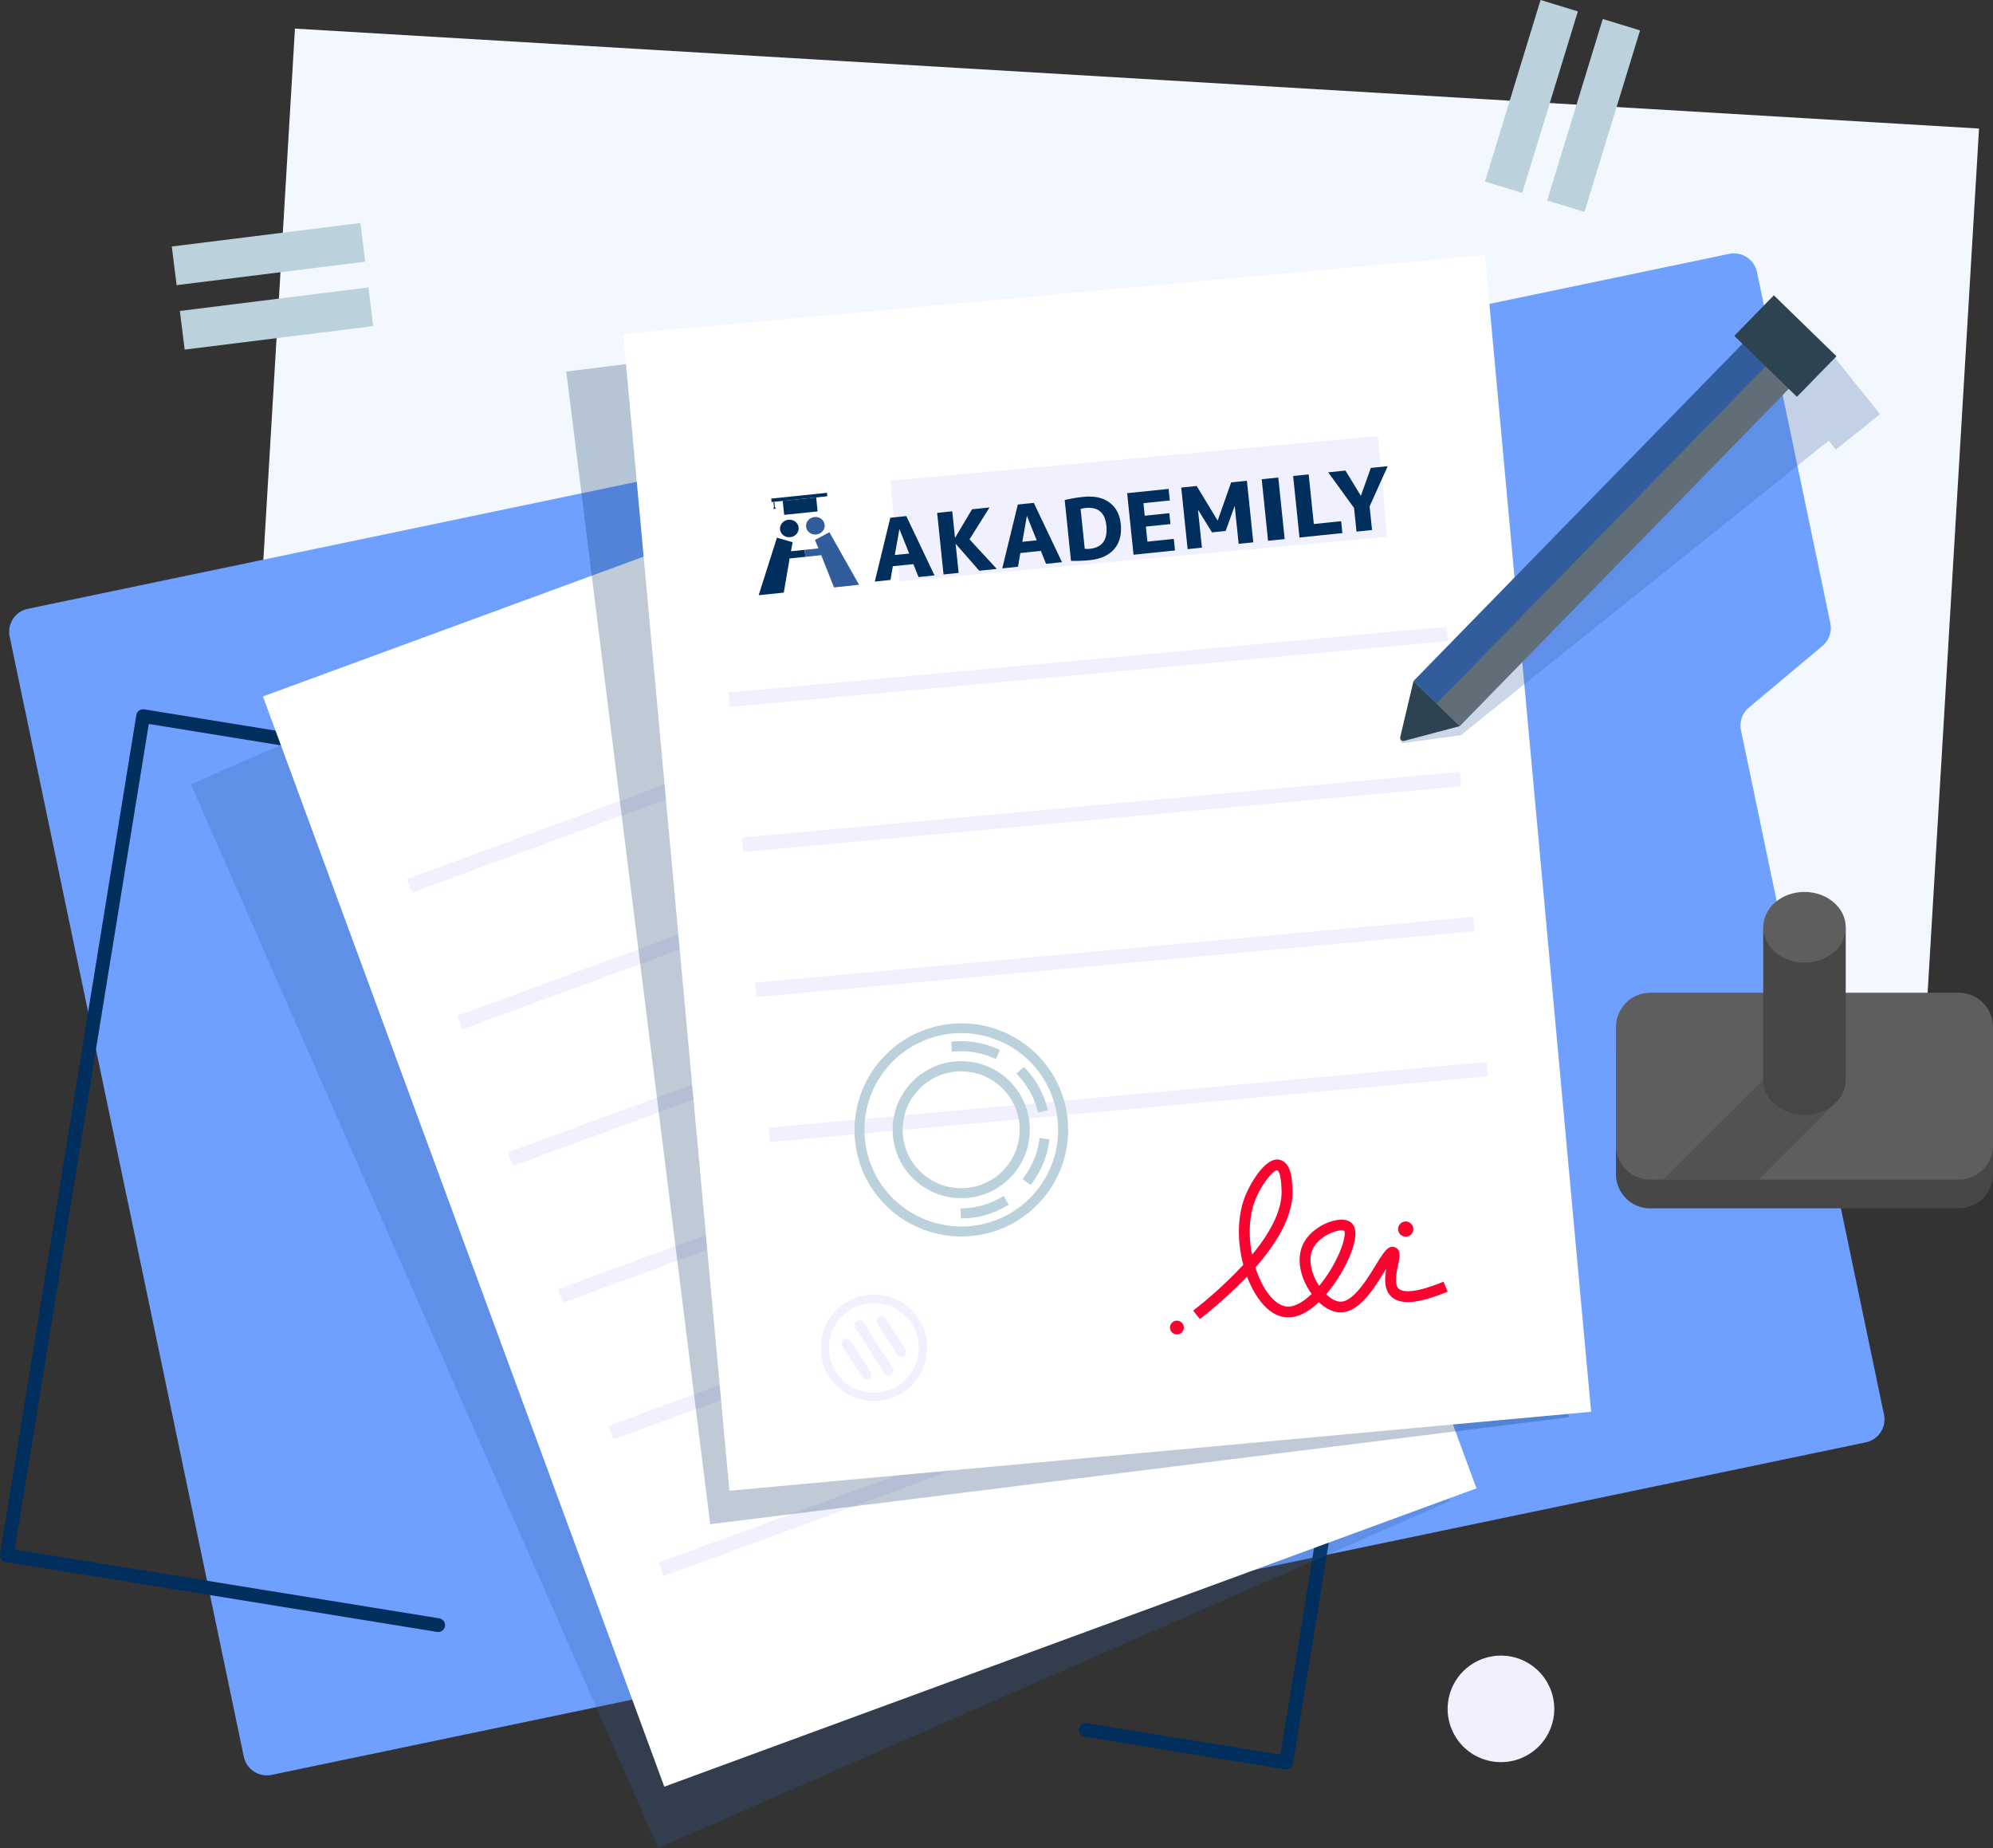 <svg width="165" height="153" fill="none" xmlns="http://www.w3.org/2000/svg"><rect width="100%" height="100%" fill="#333333" stroke="none"/><g clip-path="url(#a)"><path d="M163.844 10.642 24.42 2.368l-4.929 82.878 139.423 8.274 4.93-82.878Z" fill="#F3F8FF"/><path d="M2.309 50.4A1.947 1.947 0 0 0 .8 52.702l19.385 92.726a1.947 1.947 0 0 0 2.303 1.506l131.98-27.528a1.943 1.943 0 0 0 1.508-2.301l-11.84-56.64a1.943 1.943 0 0 1 .654-1.886l6.087-5.105a1.943 1.943 0 0 0 .655-1.886l-6.072-29.064a1.946 1.946 0 0 0-2.304-1.506L2.309 50.4Z" fill="#6FA0FF"/><path d="M106.479 146.479a.699.699 0 0 1-.092-.008l-16.585-2.687a.572.572 0 0 1-.461-.431.566.566 0 0 1 .424-.682.59.59 0 0 1 .222-.007l16.024 2.596 11.099-68.349L12.318 59.934 1.22 128.284l35.147 5.693a.572.572 0 0 1 .37.228.57.57 0 0 1-.129.792.559.559 0 0 1-.423.1L.476 129.311a.554.554 0 0 1-.37-.227.57.57 0 0 1-.098-.423l11.28-69.469a.567.567 0 0 1 .65-.468L117.85 75.882a.569.569 0 0 1 .469.652l-11.28 69.468a.572.572 0 0 1-.559.477Z" fill="#002E5D"/><path d="M81.409 36.183 15.806 64.935l38.68 88.06 65.604-28.751-38.681-88.06Z" fill="#325D9C" style="mix-blend-mode:multiply" opacity=".25"/><path d="M89.009 32.96 21.77 57.656l33.227 90.255 67.238-24.698-33.226-90.255Z" fill="#fff"/><path d="m93.894 63.51-56.03 20.58.411 1.12 56.032-20.58-.413-1.12Zm-4.167-11.32-56.03 20.582.411 1.119L90.14 53.31l-.413-1.12Zm8.333 22.637L42.03 95.408l.411 1.12 56.032-20.582-.413-1.12Zm4.166 11.318-56.03 20.581.412 1.12 56.031-20.582-.413-1.119Zm4.167 11.318-56.03 20.581.412 1.12 56.031-20.582-.413-1.119Zm4.167 11.317-56.031 20.581.412 1.12 56.031-20.581-.412-1.12Z" fill="#F0F0FF"/><path d="M117.97 21.901 46.88 30.76l11.917 95.424 71.089-8.857-11.916-95.425Z" fill="#002E5D" style="mix-blend-mode:multiply" opacity=".25"/><path d="m122.935 21.114-71.34 6.536 8.792 95.762 71.341-6.536-8.793-95.762Z" fill="#fff"/><path d="m119.764 51.887-59.45 5.446.11 1.188 59.449-5.446-.109-1.188Zm1.104 12.009-59.45 5.446.11 1.188 59.449-5.446-.109-1.188Zm1.102 12.008L62.52 81.35l.11 1.188 59.449-5.446-.109-1.188Zm1.103 12.008-59.45 5.446.11 1.188 59.449-5.446-.109-1.188ZM114.081 36.1l-40.37 3.698.766 8.334 40.369-3.699-.765-8.334Z" fill="#F0F0FF"/><path d="M87.34 89.266a8.862 8.862 0 0 0-12.005-3.454 8.834 8.834 0 0 0-3.509 11.977 8.935 8.935 0 0 0 1.738 2.22 8.901 8.901 0 0 0 8.454 2.016 8.762 8.762 0 0 0 1.829-.75 8.856 8.856 0 0 0 4.233-5.283 8.843 8.843 0 0 0-.74-6.726Zm-3.892 11.28a8.09 8.09 0 0 1-1.824.729 8.023 8.023 0 0 1-3.512.121 8.04 8.04 0 0 1-3.738-1.782 7.732 7.732 0 0 1-.766-.74 8.005 8.005 0 0 1 2.5-12.556 8.027 8.027 0 0 1 9.151 1.559 8.006 8.006 0 0 1-1.806 12.674l-.005-.005Z" fill="#BBD1DC"/><path d="M84.56 90.795a5.673 5.673 0 0 0-4.875-2.945 5.683 5.683 0 0 0-4.98 2.762 5.667 5.667 0 0 0 1.991 7.794 5.683 5.683 0 0 0 2.843.785 5.608 5.608 0 0 0 2.781-.699 5.672 5.672 0 0 0 2.24-7.697Zm-2.648 6.973a4.848 4.848 0 0 1-6.953-2.775 4.833 4.833 0 0 1 1.497-5.163 4.846 4.846 0 0 1 7.362 1.367 4.84 4.84 0 0 1-1.9 6.571h-.006Zm4.724-6.278a7.41 7.41 0 0 0-1.58-2.855l-.279-.311-.622.555.278.31a6.611 6.611 0 0 1 1.397 2.53l.117.401.8-.234-.11-.396Zm-.566 2.707-.069.411a6.595 6.595 0 0 1-1.103 2.674l-.24.339.68.48.24-.34a7.372 7.372 0 0 0 1.243-3.011l.071-.411-.822-.142Zm-3.681-7.446a7.418 7.418 0 0 0-3.218-.547l-.417.024.047.833.416-.023a6.535 6.535 0 0 1 2.858.484l.386.159.317-.77-.39-.16Zm.717 12.257-.389.212a6.5 6.5 0 0 1-2.177.74c-.2.03-.403.05-.607.06l-.416.024.019.353.025.479.417-.022h.063a7.268 7.268 0 0 0 3.077-.895l.389-.211-.401-.74Z" fill="#BBD1DC"/><path d="M75.484 114.683a4.21 4.21 0 0 0 .704-.93 4.313 4.313 0 0 0 .442-1.112c.048-.189.083-.381.106-.575a4.349 4.349 0 0 0-.454-2.49 4.16 4.16 0 0 0-.212-.379 4.385 4.385 0 0 0-1.639-1.508 4.425 4.425 0 0 0-4.423.162 4.405 4.405 0 0 0 .32 7.642c.69.358 1.462.527 2.238.49a4.405 4.405 0 0 0 2.183-.697c.266-.173.512-.376.735-.603Zm-1.125.021a3.723 3.723 0 0 1-4.903-.78 3.712 3.712 0 0 1 2.805-6.054 3.73 3.73 0 0 1 3.156 1.62c.019.027.038.054.056.084a3.717 3.717 0 0 1-.09 4.15c-.273.39-.62.722-1.02.98h-.004Z" fill="#F0F0FF"/><path d="M73.796 113.821a.409.409 0 0 1-.56-.122L70.79 109.9a.406.406 0 0 1 .683-.437l2.444 3.798a.406.406 0 0 1-.123.56Zm1.052-1.549a.406.406 0 0 1-.561-.121l-1.646-2.559a.41.41 0 0 1 .121-.561.406.406 0 0 1 .561.123l1.647 2.559a.406.406 0 0 1-.122.559Zm-2.898 1.857a.405.405 0 0 1-.56-.121l-1.646-2.559a.408.408 0 0 1 .122-.561.41.41 0 0 1 .56.123l1.647 2.559a.404.404 0 0 1-.123.559Z" fill="#F0F0FF"/><path d="M111.212 108.634a1.99 1.99 0 0 1-.289.012c-.575-.02-1.188-.328-1.738-.846-.828.794-1.779 1.345-2.753 1.25-.907-.09-1.763-.74-2.474-1.893a8.424 8.424 0 0 1-.711-1.472 38.218 38.218 0 0 1-3.908 3.517l-.558-.7a35.473 35.473 0 0 0 4.153-3.795c-.476-1.784-.544-3.87.14-5.644.424-1.09 1.735-3.369 2.9-3.039.916.26.98 1.559 1.012 2.184 0 .06 0 .106.008.154.152 2.147-1.195 4.451-3.058 6.57.189.616.453 1.205.784 1.757.551.889 1.19 1.412 1.8 1.472.642.062 1.376-.371 2.07-1.043a5.981 5.981 0 0 1-.248-.371c-.789-1.29-.963-2.686-.467-3.734.53-1.112 1.815-1.856 2.814-2.009.558-.087.99.01 1.249.284.661.697-.011 2.37-.471 3.304a12.902 12.902 0 0 1-1.669 2.56c.388.369.802.594 1.156.607 1.059.036 2.192-1.804 2.943-3.023.683-1.107 1.059-1.718 1.625-1.46.475.218.359.786.224 1.443-.129.626-.317 1.571.028 1.946.2.211.964.583 3.733-.56l.343.826c-2.484 1.026-3.987 1.135-4.729.344-.55-.585-.484-1.481-.346-2.256l-.115.185c-.853 1.382-2.005 3.25-3.448 3.43Zm-.317-6.762a2.05 2.05 0 0 0-.246.046c-.689.17-1.598.704-1.964 1.48-.432.914-.066 2.091.424 2.888.032.055.067.106.105.162.381-.46.724-.95 1.027-1.465.975-1.653 1.197-2.87 1.046-3.088a.757.757 0 0 0-.392-.023Zm-5.188-4.987c-.337.042-1.284 1.177-1.8 2.499-.529 1.382-.543 3.016-.247 4.487 1.701-2.058 2.54-3.913 2.435-5.446 0-.049-.007-.106-.01-.173-.053-1.057-.225-1.33-.361-1.368l-.017.001Zm11.291 4.753a.63.63 0 1 1-1.248.159.63.63 0 0 1 1.248-.159Zm-18.994 8.188a.57.57 0 0 1-.61.643.57.57 0 0 1-.502-.392.572.572 0 1 1 1.112-.251Z" fill="#F70431"/><path d="M162.16 84.561h-25.536a2.838 2.838 0 0 0-2.84 2.836V97.2a2.838 2.838 0 0 0 2.84 2.836h25.536a2.837 2.837 0 0 0 2.839-2.836v-9.803a2.837 2.837 0 0 0-2.839-2.836Z" fill="#474747"/><path d="M165 85.021v9.803a2.85 2.85 0 0 1-2.838 2.836h-25.537a2.848 2.848 0 0 1-2.84-2.836v-9.803a2.85 2.85 0 0 1 2.84-2.838h25.537A2.85 2.85 0 0 1 165 85.02Z" fill="#5E5E5E"/><path d="M145.977 76.766V89.41c0 1.595 1.529 2.888 3.415 2.888 1.887 0 3.416-1.293 3.416-2.888V76.766h-6.831Z" fill="#474747"/><path d="M149.392 79.694c1.887 0 3.416-1.31 3.416-2.928 0-1.616-1.529-2.927-3.416-2.927-1.886 0-3.415 1.31-3.415 2.927s1.529 2.928 3.415 2.928Z" fill="#5E5E5E"/><path opacity=".5" d="m152.19 91.066-6.597 6.593h-7.913l10.557-10.542 3.953 3.949Z" fill="#474747"/><path d="m155.651 34.29-4.527-5.643-3.662 2.93.591.74-30.46 24.375-1.663 4.46a.266.266 0 0 0 .042.262.268.268 0 0 0 .247.098l4.719-.649 30.46-24.38.591.74 3.662-2.932Z" fill="#325D9C" style="mix-blend-mode:multiply" opacity=".25"/><path d="m149.728 30.514-3.832-3.73-28.876 29.599 3.832 3.73 28.876-29.599Z" fill="#325D9C"/><path d="m152.041 29.494-5.185-5.047-3.274 3.357 5.184 5.046 3.275-3.356Zm-35.017 26.888-1.099 4.635a.27.27 0 0 0 .076.25.269.269 0 0 0 .254.067l4.605-1.223-3.836-3.73Z" fill="#2D4351"/><path d="m148.091 32.193-1.916-1.865-27.239 27.92 1.916 1.866 27.239-27.92Z" fill="#CE9820" style="mix-blend-mode:multiply" opacity=".3"/><path d="m29.835 18.462-15.612 1.945.4 3.2 15.612-1.945-.4-3.2Zm.667 5.335L14.89 25.742l.4 3.2 15.61-1.944-.4-3.2ZM127.543-.001l-4.602 15.028 3.088.943L130.631.943l-3.088-.944Zm5.149 1.572L128.09 16.6l3.088.944 4.602-15.028-3.088-.944Z" fill="#BBD1DC"/><path d="M124.264 145.879a4.411 4.411 0 0 0 4.413-4.409 4.411 4.411 0 0 0-4.413-4.408 4.411 4.411 0 0 0-4.414 4.408 4.411 4.411 0 0 0 4.414 4.409Z" fill="#F0F0FF"/><g clip-path="url(#b)"><path d="m62.81 49.275 2.078-.215.485-2.828 1.308-.136-.06-.578-1.137.118.139-.745-1.302-.377-.162.512-1.35 4.25Zm2.614-4.803c.425-.044.736-.403.694-.802-.041-.4-.42-.688-.844-.644-.425.044-.737.404-.695.803.041.4.42.688.845.643Z" fill="#002E5D"/><path d="m71.123 48.413-2.078.216-1.055-2.668-1.308.135-.06-.578 1.137-.118-.289-.701 1.197-.636.264.468 2.192 3.883ZM67.58 44.25c-.426.043-.804-.245-.845-.644-.042-.4.27-.76.694-.803.425-.044.804.244.845.643.041.4-.27.759-.695.803Z" fill="#325D9C"/><path d="m67.571 41.18-2.77.287.12 1.157 2.77-.287-.12-1.157Z" fill="#002E5D"/><path d="m68.465 40.795-4.618.479.03.289 4.618-.479-.03-.289Z" fill="#002E5D"/><path d="m64.03 41.547.078-.008.044.434.093.137-.231.024.062-.153-.045-.434Zm8.393 6.599 1.287-5.284 1.322-.138 2.336 4.91-1.322.137-.43-1.07-1.698.175-.195 1.135-1.3.135Zm1.659-2.197 1.19-.124-.802-2.005-.015.002-.373 2.127Zm4.754-3.619.226 2.185.015-.001 1.397-2.354 1.448-.15-1.657 2.642 2.259 2.447-1.448.15-1.946-2.219-.014.002.248 2.395-1.25.13-.528-5.097 1.25-.13Zm4.142 4.722 1.287-5.285 1.323-.137 2.336 4.91-1.323.136-.43-1.07-1.698.176-.194 1.135-1.3.135Zm1.66-2.198 1.19-.123-.802-2.005-.015.001-.374 2.127Zm8.149-1.465c.088.856-.093 1.545-.544 2.067-.446.517-1.12.822-2.022.916a11.03 11.03 0 0 1-1.554.055l-.52-5.027c.477-.12.988-.208 1.531-.264.902-.094 1.623.06 2.165.46.546.395.86.993.944 1.793Zm-1.191.123c-.112-1.08-.688-1.565-1.726-1.458a2 2 0 0 0-.407.085l.342 3.295c.135.014.273.014.415 0 1.039-.108 1.497-.749 1.376-1.922Zm3.069-1.856.107 1.04 2.036-.21.093.9-2.035.21.129 1.244 2.182-.227.1.957-3.432.355-.529-5.096 3.432-.356.1.957-2.183.226Zm7.559.246-.014.002-.738 2.052-1.132.117-1.143-1.857-.015.002.324 3.12-1.183.123-.529-5.096 1.279-.133 1.729 2.855.015-.002 1.107-3.148 1.308-.136.528 5.096-1.212.126-.324-3.12Zm2.76 2.868-.528-5.096 1.374-.142.528 5.096-1.374.142Zm3.36-5.5.427 4.113 2.263-.235.102.985-3.55.368-.528-5.097 1.286-.133Zm3.044-.315 1.27 2.077.015-.001.817-2.293 1.396-.145-1.497 3.33.203 1.955-1.286.133-.203-1.954-2.14-2.954 1.425-.148Z" fill="#002E5D"/></g></g><defs><clipPath id="a"><path fill="#fff" d="M0 0h165v153H0z"/></clipPath><clipPath id="b"><path fill="#fff" transform="rotate(-5.919 432.04 -578.913)" d="M0 0h53v8H0z"/></clipPath></defs></svg>